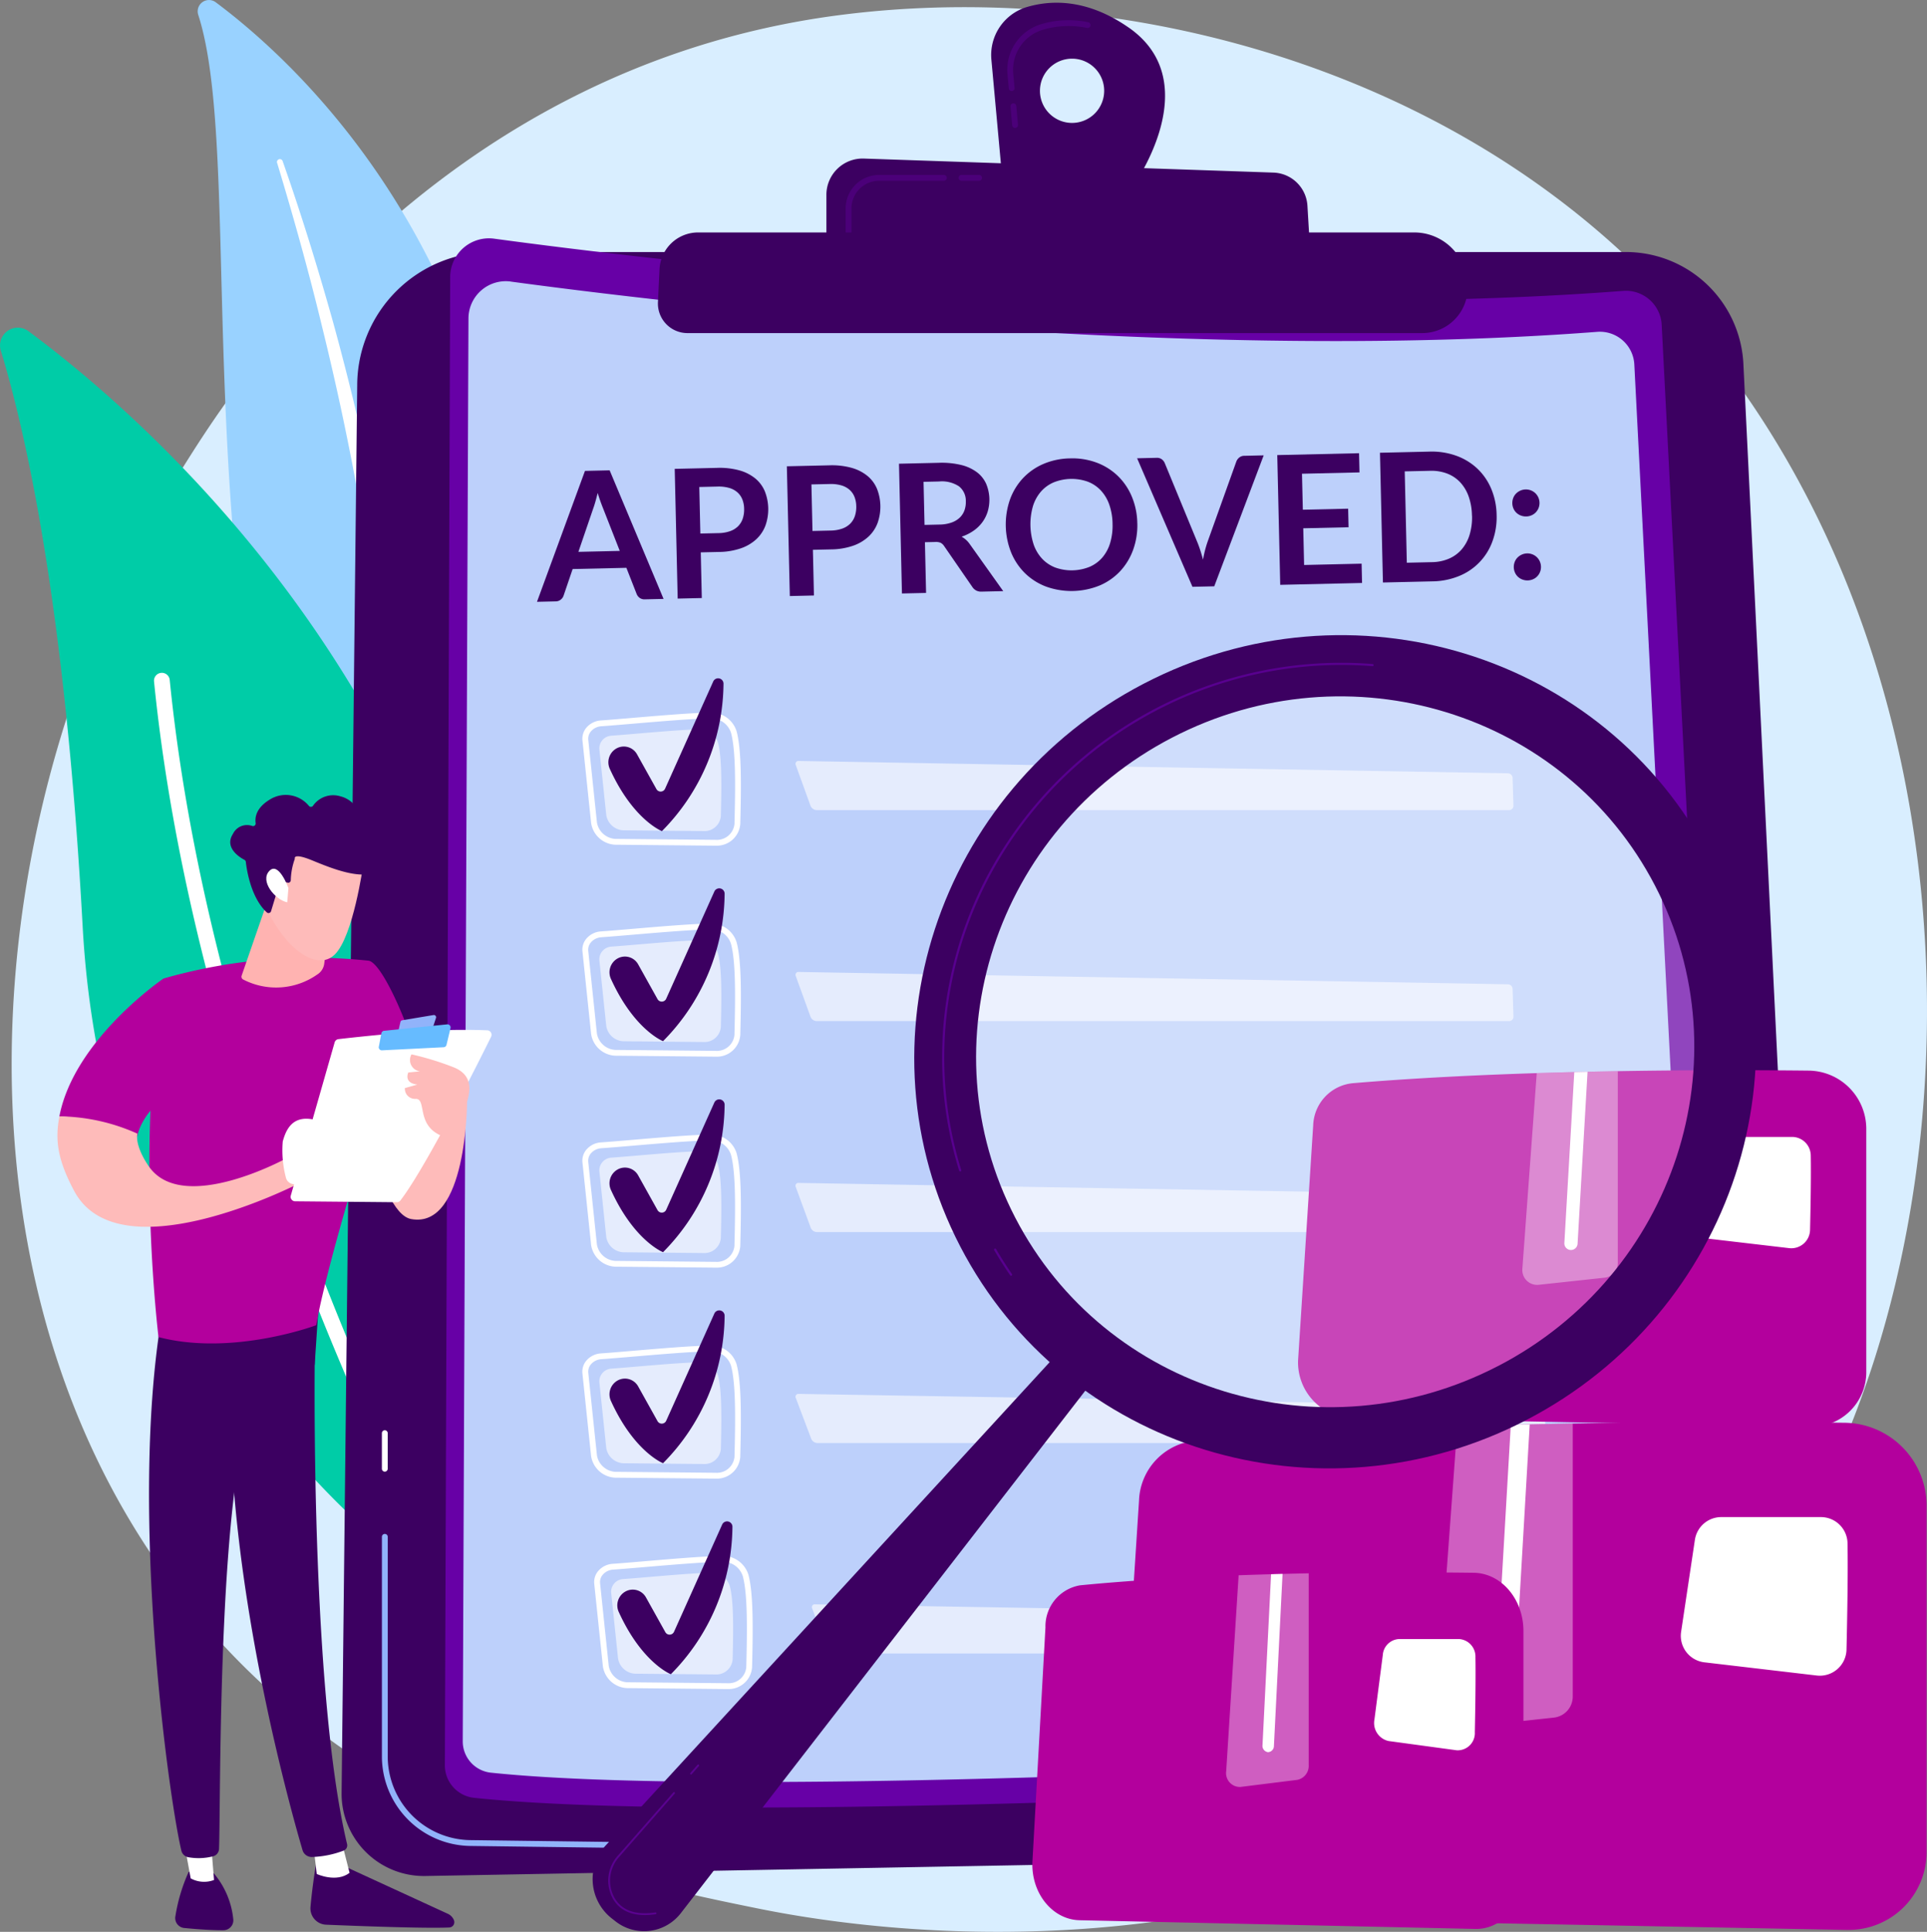 <svg xmlns="http://www.w3.org/2000/svg" width="227.622" height="228.15" viewBox="0 0 227.622 228.15">
  <rect x="0" y="0" width="227.622" height="228.15" fill="#808080" stroke="none"/>
  <g id="Grupo_1013433" data-name="Grupo 1013433" transform="translate(-343 -2087.925)">
    <g id="Group_39_" data-name="Group (39)" transform="translate(342.999 2087.924)">
      <path id="Trazado_116455" data-name="Trazado 116455" d="M204.5,198.085a81.749,81.749,0,0,1-12.514,10.536c-40.825,29.292-89.131,20.754-99.4,18.669-15.161-3.079-44.465-9.03-65.652-33.946C-5.12,155.649-.128,96.262,24.735,57.06c4.547-7.171,28.571-46.97,77.4-53.352,29.55-3.863,63.995,3.928,88.939,24.826C243.43,72.4,239.7,161.021,204.5,198.084Z" transform="translate(-3.099 -1.906)" fill="#d9eeff"/>
      <path id="Trazado_116456" data-name="Trazado 116456" d="M75.944,1.739A1.334,1.334,0,0,1,78.016.271c10.526,7.85,36.418,32,36.036,79.387-.479,59.455,14.169,79.465,30.858,90.789a65.977,65.977,0,0,1-37.187-23.984C69.407,96.818,83.031,23.611,75.944,1.739Z" transform="translate(-52.53 0)" fill="#99d2ff"/>
      <g id="Grupo_81570" data-name="Grupo 81570" transform="translate(32.719 18.785)">
        <path id="Trazado_116457" data-name="Trazado 116457" d="M106.357,61.5c1.932,6.393,3.736,12.821,5.3,19.306q2.4,9.713,4.2,19.552c1.173,6.56,2.224,13.14,2.992,19.755.8,6.612,1.313,13.25,1.805,19.916.53,6.66,1.025,13.373,2.21,20.055a67.718,67.718,0,0,0,6.311,19.38c.785,1.514,1.6,3.02,2.5,4.462.87,1.459,1.805,2.881,2.766,4.286a70.245,70.245,0,0,0,22.215,20.764,1.291,1.291,0,0,0,1.363-2.192l0,0c-1.388-.889-2.764-1.793-4.1-2.755-.673-.471-1.325-.97-1.985-1.457-.641-.511-1.3-1-1.926-1.528a67.939,67.939,0,0,1-7.122-6.754,74.625,74.625,0,0,1-11.177-16.111,64.986,64.986,0,0,1-3.752-9.046,73.723,73.723,0,0,1-2.4-9.538c-1.2-6.48-1.745-13.119-2.323-19.776s-1.221-13.342-2.131-19.991q-.667-4.988-1.515-9.948c-.273-1.655-.578-3.3-.879-4.953q-.477-2.47-.984-4.932-2.057-9.845-4.718-19.542c-1.806-6.451-3.782-12.852-6-19.166a.347.347,0,0,0-.659.215Z" transform="translate(-106.342 -61.054)" fill="#fff"/>
      </g>
      <path id="Trazado_116458" data-name="Trazado 116458" d="M56.214,272.188a3.355,3.355,0,0,1-5.235,1.9c-10.639-7.723-38.744-32.281-41.215-77.6-2.087-38.268-6.855-58.821-9.665-68a2.1,2.1,0,0,1,3.266-2.3c18,13.336,73.228,62.1,52.848,146Z" transform="translate(0 -87.07)" fill="#00cca7"/>
      <g id="Grupo_81571" data-name="Grupo 81571" transform="translate(18.194 79.462)">
        <path id="Trazado_116459" data-name="Trazado 116459" d="M93.947,364.295a.881.881,0,0,1-.149.1.931.931,0,0,1-1.263-.367c-.28-.51-28.093-51.658-33.4-104.737a.93.93,0,1,1,1.852-.186c5.266,52.693,32.9,103.519,33.176,104.027a.929.929,0,0,1-.219,1.161Z" transform="translate(-59.133 -258.268)" fill="#fff"/>
      </g>
      <path id="Trazado_116460" data-name="Trazado 116460" d="M148.764,96.744h134.1a13.893,13.893,0,0,1,13.875,13.187L304.8,274.978a10.245,10.245,0,0,1-10.045,10.764l-153.7,2.793a9.725,9.725,0,0,1-9.9-9.723L133,112.513a15.769,15.769,0,0,1,15.769-15.769Z" transform="translate(-90.805 -66.978)" fill="#3c0061"/>
      <path id="Trazado_116461" data-name="Trazado 116461" d="M174.228,625.871h0l-17.2-.223a10.582,10.582,0,0,1-10.406-10.541V589.141a.344.344,0,1,1,.688,0v25.965a9.892,9.892,0,0,0,9.726,9.853l17.2.222a.344.344,0,0,1,0,.689Z" transform="translate(-101.509 -407.641)" fill="#91b3fa"/>
      <path id="Trazado_116462" data-name="Trazado 116462" d="M146.961,553.883a.344.344,0,0,1-.344-.344v-4.2a.344.344,0,0,1,.688,0v4.2A.344.344,0,0,1,146.961,553.883Z" transform="translate(-101.507 -380.081)" fill="#fff"/>
      <path id="Trazado_116463" data-name="Trazado 116463" d="M176.614,91.526c18.312,2.484,81.285,10.164,133.35,6.167a4.236,4.236,0,0,1,4.561,3.995L323.068,267.6a4.874,4.874,0,0,1-4.58,5.125c-21.9,1.3-112.078,6.305-144.243,2.936a3.862,3.862,0,0,1-3.455-3.822L171.419,96.1A4.581,4.581,0,0,1,176.614,91.526Z" transform="translate(-118.242 -63.337)" fill="#6700a6"/>
      <path id="Trazado_116464" data-name="Trazado 116464" d="M183.328,107.994c17.623,2.389,78.224,9.781,128.328,5.935a4.075,4.075,0,0,1,4.389,3.844L324.2,276.333a4.691,4.691,0,0,1-4.407,4.933c-21.073,1.247-107.857,6.068-138.811,2.825a3.716,3.716,0,0,1-3.325-3.678l.674-168.024a4.409,4.409,0,0,1,5-4.4Z" transform="translate(-122.995 -74.738)" fill="#bdd0fb"/>
      <path id="Trazado_116465" data-name="Trazado 116465" d="M239.359,289.259h-.03l-11.625-.112a3.022,3.022,0,0,1-3.088-2.567l-1.022-9.754a2.019,2.019,0,0,1,.477-1.518,2.454,2.454,0,0,1,1.708-.841c.979-.067,2.356-.184,3.814-.309,3.075-.261,6.9-.587,9.053-.615h.046a3.139,3.139,0,0,1,3.109,2.2c.6,2.227.549,6.457.434,10.964a2.771,2.771,0,0,1-2.876,2.549Zm-.667-15.027h-.037c-2.126.026-5.94.351-9,.612-1.461.124-2.841.242-3.826.309a1.756,1.756,0,0,0-1.228.6,1.335,1.335,0,0,0-.319,1l1.022,9.754a2.338,2.338,0,0,0,2.411,1.95l11.626.112h.023a2.083,2.083,0,0,0,2.188-1.879c.113-4.455.168-8.63-.41-10.767a2.453,2.453,0,0,0-2.445-1.693Z" transform="translate(-154.792 -189.382)" fill="#fff"/>
      <path id="Trazado_116466" data-name="Trazado 116466" d="M231.585,280.722c2.442-.167,7.75-.706,10.268-.737a2.252,2.252,0,0,1,2.253,1.556c.486,1.8.421,5.377.337,8.682a1.934,1.934,0,0,1-2.044,1.769l-9.29-.089a2.147,2.147,0,0,1-2.2-1.8l-.817-7.795a1.508,1.508,0,0,1,1.491-1.582Z" transform="translate(-159.295 -193.841)" fill="#fff" opacity="0.6"/>
      <g id="Grupo_81572" data-name="Grupo 81572" transform="translate(93.969 89.872)" opacity="0.6">
        <path id="Trazado_116467" data-name="Trazado 116467" d="M305.8,292.1a.34.34,0,0,0-.348.487l1.742,4.816a.808.808,0,0,0,.708.5h81.81a.51.51,0,0,0,.512-.528l-.1-3.28a.561.561,0,0,0-.544-.537Z" transform="translate(-305.419 -292.102)" fill="#fff"/>
      </g>
      <path id="Trazado_116468" data-name="Trazado 116468" d="M234.494,268.67a1.785,1.785,0,0,1,2.461.669l2.293,4.11a.573.573,0,0,0,1.023-.045l5.687-12.662a.635.635,0,0,1,1.214.274,25,25,0,0,1-7.274,17.4s-3.41-1.325-6.156-7.356a1.872,1.872,0,0,1,.752-2.389Z" transform="translate(-161.709 -180.259)" fill="#3c0061"/>
      <path id="Trazado_116469" data-name="Trazado 116469" d="M239.36,370.243h-.031l-11.625-.112a3.022,3.022,0,0,1-3.088-2.567l-1.022-9.754a2.019,2.019,0,0,1,.477-1.518,2.45,2.45,0,0,1,1.708-.841c.981-.067,2.362-.185,3.824-.31,3.072-.262,6.894-.587,9.043-.614h.046a3.139,3.139,0,0,1,3.11,2.2c.6,2.227.549,6.456.434,10.964A2.771,2.771,0,0,1,239.36,370.243Zm-13.535-14.1a1.758,1.758,0,0,0-1.228.6,1.333,1.333,0,0,0-.319,1l1.022,9.754a2.338,2.338,0,0,0,2.411,1.95l11.625.112h.024a2.082,2.082,0,0,0,2.187-1.879c.114-4.455.168-8.63-.41-10.767a2.434,2.434,0,0,0-2.482-1.693c-2.124.026-5.933.351-8.994.611-1.465.125-2.849.242-3.836.31Z" transform="translate(-154.792 -245.45)" fill="#fff"/>
      <path id="Trazado_116470" data-name="Trazado 116470" d="M231.585,361.7c2.442-.167,7.75-.706,10.268-.737a2.252,2.252,0,0,1,2.253,1.556c.486,1.8.421,5.377.337,8.682a1.934,1.934,0,0,1-2.044,1.769l-9.29-.089a2.147,2.147,0,0,1-2.2-1.8l-.817-7.795a1.508,1.508,0,0,1,1.491-1.582Z" transform="translate(-159.295 -249.908)" fill="#fff" opacity="0.6"/>
      <g id="Grupo_81573" data-name="Grupo 81573" transform="translate(93.969 114.788)" opacity="0.6">
        <path id="Trazado_116471" data-name="Trazado 116471" d="M305.8,373.085a.34.34,0,0,0-.348.487l1.742,4.816a.809.809,0,0,0,.708.5h81.81a.51.51,0,0,0,.512-.528l-.1-3.28a.561.561,0,0,0-.544-.537Z" transform="translate(-305.419 -373.085)" fill="#fff"/>
      </g>
      <path id="Trazado_116472" data-name="Trazado 116472" d="M234.921,349.3a1.785,1.785,0,0,1,2.461.669l2.292,4.11a.573.573,0,0,0,1.024-.045l5.687-12.662a.635.635,0,0,1,1.214.274,25,25,0,0,1-7.274,17.4s-3.411-1.325-6.156-7.356a1.873,1.873,0,0,1,.752-2.39Z" transform="translate(-162.004 -236.084)" fill="#3c0061"/>
      <path id="Trazado_116473" data-name="Trazado 116473" d="M239.36,451.226h-.031l-11.625-.112a3.022,3.022,0,0,1-3.088-2.566l-1.022-9.754a2.019,2.019,0,0,1,.477-1.518,2.451,2.451,0,0,1,1.708-.841c.981-.067,2.362-.185,3.824-.31,3.072-.262,6.894-.587,9.043-.614h.046a3.14,3.14,0,0,1,3.11,2.2c.6,2.227.549,6.456.434,10.964A2.77,2.77,0,0,1,239.36,451.226Zm-13.535-14.1a1.757,1.757,0,0,0-1.228.6,1.333,1.333,0,0,0-.319,1l1.022,9.754a2.338,2.338,0,0,0,2.411,1.95l11.625.112h.024a2.082,2.082,0,0,0,2.187-1.879c.114-4.454.168-8.63-.41-10.767a2.442,2.442,0,0,0-2.482-1.693c-2.124.026-5.933.351-8.994.611-1.465.125-2.849.242-3.836.31Z" transform="translate(-154.792 -301.516)" fill="#fff"/>
      <path id="Trazado_116474" data-name="Trazado 116474" d="M231.585,442.691c2.442-.167,7.75-.706,10.268-.737a2.252,2.252,0,0,1,2.253,1.556c.486,1.8.421,5.377.337,8.682a1.934,1.934,0,0,1-2.044,1.769l-9.29-.089a2.147,2.147,0,0,1-2.2-1.8l-.817-7.795a1.509,1.509,0,0,1,1.491-1.582Z" transform="translate(-159.295 -305.977)" fill="#fff" opacity="0.6"/>
      <g id="Grupo_81574" data-name="Grupo 81574" transform="translate(93.971 139.704)" opacity="0.6">
        <path id="Trazado_116475" data-name="Trazado 116475" d="M305.8,454.069a.338.338,0,0,0-.346.487l1.768,4.818a.813.813,0,0,0,.711.5H391a.511.511,0,0,0,.512-.528l-.1-3.28a.561.561,0,0,0-.544-.537L305.8,454.069Z" transform="translate(-305.424 -454.069)" fill="#fff"/>
      </g>
      <path id="Trazado_116476" data-name="Trazado 116476" d="M234.921,430.3a1.785,1.785,0,0,1,2.461.669l2.292,4.11a.573.573,0,0,0,1.024-.045l5.687-12.662a.635.635,0,0,1,1.214.274,25,25,0,0,1-7.274,17.4s-3.411-1.325-6.156-7.356a1.873,1.873,0,0,1,.752-2.39Z" transform="translate(-162.004 -292.162)" fill="#3c0061"/>
      <path id="Trazado_116477" data-name="Trazado 116477" d="M239.36,532.209h-.031L227.7,532.1a3.022,3.022,0,0,1-3.088-2.567l-1.022-9.754a2.019,2.019,0,0,1,.477-1.518,2.454,2.454,0,0,1,1.708-.841c.979-.067,2.356-.184,3.814-.309,3.075-.261,6.9-.588,9.054-.615h.046a3.14,3.14,0,0,1,3.109,2.2c.6,2.227.549,6.456.434,10.964a2.77,2.77,0,0,1-2.875,2.549Zm-.668-15.027h-.037c-2.126.026-5.94.351-9,.612-1.461.124-2.841.242-3.825.309a1.756,1.756,0,0,0-1.228.6,1.335,1.335,0,0,0-.319,1l1.022,9.754a2.338,2.338,0,0,0,2.411,1.95l11.626.112h.024a2.082,2.082,0,0,0,2.187-1.879c.113-4.455.168-8.63-.41-10.767a2.453,2.453,0,0,0-2.445-1.693Z" transform="translate(-154.792 -357.583)" fill="#fff"/>
      <path id="Trazado_116478" data-name="Trazado 116478" d="M231.585,523.674c2.442-.167,7.75-.705,10.268-.737a2.252,2.252,0,0,1,2.253,1.557c.486,1.8.421,5.377.337,8.682a1.934,1.934,0,0,1-2.044,1.769l-9.29-.09a2.147,2.147,0,0,1-2.2-1.8l-.817-7.795a1.508,1.508,0,0,1,1.491-1.582Z" transform="translate(-159.295 -362.044)" fill="#fff" opacity="0.6"/>
      <g id="Grupo_81575" data-name="Grupo 81575" transform="translate(93.973 164.62)" opacity="0.6">
        <path id="Trazado_116479" data-name="Trazado 116479" d="M305.807,535.052a.335.335,0,0,0-.342.486l1.822,4.821a.823.823,0,0,0,.715.494h85.535a.511.511,0,0,0,.512-.528l-.1-3.281a.561.561,0,0,0-.544-.537l-87.594-1.455Z" transform="translate(-305.433 -535.052)" fill="#fff"/>
      </g>
      <path id="Trazado_116480" data-name="Trazado 116480" d="M234.921,511.3a1.785,1.785,0,0,1,2.461.669l2.292,4.11a.574.574,0,0,0,1.024-.045l5.687-12.662a.635.635,0,0,1,1.214.274,25,25,0,0,1-7.274,17.4s-3.411-1.325-6.156-7.356a1.873,1.873,0,0,1,.752-2.39Z" transform="translate(-162.004 -348.241)" fill="#3c0061"/>
      <path id="Trazado_116481" data-name="Trazado 116481" d="M243.885,612.988h-.031l-11.625-.112a3.022,3.022,0,0,1-3.088-2.567l-1.022-9.754a2.021,2.021,0,0,1,.478-1.518,2.453,2.453,0,0,1,1.708-.841c.979-.067,2.356-.184,3.814-.309,3.075-.262,6.9-.588,9.054-.615h.046a3.14,3.14,0,0,1,3.109,2.2c.6,2.226.549,6.456.434,10.964a2.771,2.771,0,0,1-2.875,2.549Zm-.668-15.027h-.037c-2.127.026-5.94.351-9,.612-1.461.124-2.841.242-3.825.309a1.755,1.755,0,0,0-1.228.6,1.333,1.333,0,0,0-.319,1l1.022,9.754a2.338,2.338,0,0,0,2.411,1.95l11.625.112h.024a2.083,2.083,0,0,0,2.187-1.879c.113-4.455.168-8.63-.41-10.767a2.454,2.454,0,0,0-2.445-1.693Z" transform="translate(-157.925 -413.509)" fill="#fff"/>
      <path id="Trazado_116482" data-name="Trazado 116482" d="M236.111,604.451c2.442-.167,7.75-.706,10.268-.737a2.25,2.25,0,0,1,2.252,1.556c.486,1.8.421,5.377.338,8.682a1.934,1.934,0,0,1-2.044,1.769l-9.29-.089a2.147,2.147,0,0,1-2.2-1.8l-.817-7.795a1.508,1.508,0,0,1,1.491-1.582Z" transform="translate(-162.428 -417.968)" fill="#fff" opacity="0.6"/>
      <g id="Grupo_81576" data-name="Grupo 81576" transform="translate(95.911 189.473)" opacity="0.6">
        <path id="Trazado_116483" data-name="Trazado 116483" d="M312.1,615.828a.335.335,0,0,0-.342.486l1.818,4.821a.823.823,0,0,0,.715.494h85.391a.511.511,0,0,0,.512-.528l-.1-3.28a.561.561,0,0,0-.544-.537l-87.446-1.455Z" transform="translate(-311.731 -615.828)" fill="#fff"/>
      </g>
      <path id="Trazado_116484" data-name="Trazado 116484" d="M237.921,592.3a1.784,1.784,0,0,1,2.461.669l2.293,4.11a.573.573,0,0,0,1.023-.045l5.687-12.662a.635.635,0,0,1,1.214.274,25,25,0,0,1-7.274,17.4s-3.411-1.325-6.156-7.356a1.873,1.873,0,0,1,.752-2.39Z" transform="translate(-164.081 -404.32)" fill="#3c0061"/>
      <path id="Trazado_116485" data-name="Trazado 116485" d="M221.089,195.725l-2.2.05a.966.966,0,0,1-.614-.171,1.044,1.044,0,0,1-.355-.453l-1.216-3.1-6.348.145-1.073,3.152a1,1,0,0,1-.324.453.936.936,0,0,1-.6.215l-2.215.05,5.669-15.461,2.914-.067,6.37,15.185Zm-10.051-5.559,4.885-.112L213.941,185q-.135-.336-.3-.793t-.325-.994q-.136.544-.268,1.013c-.089.313-.176.588-.262.822l-1.749,5.119Z" transform="translate(-142.713 -124.991)" fill="#3c0061"/>
      <path id="Trazado_116486" data-name="Trazado 116486" d="M262.119,189.571l.123,5.393-2.85.066-.35-15.324,4.991-.114a8.752,8.752,0,0,1,2.668.3,5.123,5.123,0,0,1,1.877.964,3.942,3.942,0,0,1,1.116,1.522,5.765,5.765,0,0,1,.07,4.012,4.229,4.229,0,0,1-1.077,1.62,5.169,5.169,0,0,1-1.831,1.081,8.243,8.243,0,0,1-2.6.43l-2.14.049Zm-.05-2.226,2.14-.049a4.276,4.276,0,0,0,1.363-.227,2.539,2.539,0,0,0,.952-.583,2.309,2.309,0,0,0,.552-.9,3.413,3.413,0,0,0,.164-1.176,3.09,3.09,0,0,0-.216-1.109,2.2,2.2,0,0,0-.592-.835,2.545,2.545,0,0,0-.976-.513,4.505,4.505,0,0,0-1.372-.154l-2.14.049.126,5.5Z" transform="translate(-179.342 -124.334)" fill="#3c0061"/>
      <path id="Trazado_116487" data-name="Trazado 116487" d="M305.172,188.587l.123,5.393-2.85.066-.35-15.324,4.991-.114a8.744,8.744,0,0,1,2.668.3,5.128,5.128,0,0,1,1.877.964,3.944,3.944,0,0,1,1.116,1.522,5.766,5.766,0,0,1,.07,4.012,4.225,4.225,0,0,1-1.077,1.62,5.165,5.165,0,0,1-1.831,1.081,8.234,8.234,0,0,1-2.6.43l-2.14.049Zm-.05-2.226,2.14-.049a4.276,4.276,0,0,0,1.363-.227,2.541,2.541,0,0,0,.952-.583,2.3,2.3,0,0,0,.552-.9,3.41,3.41,0,0,0,.164-1.176,3.09,3.09,0,0,0-.216-1.109,2.2,2.2,0,0,0-.592-.835,2.549,2.549,0,0,0-.976-.513,4.505,4.505,0,0,0-1.372-.154l-2.14.049.126,5.5Z" transform="translate(-209.149 -123.652)" fill="#3c0061"/>
      <path id="Trazado_116488" data-name="Trazado 116488" d="M348.212,187.026l.136,5.988-2.85.065-.35-15.324,4.673-.107a9.8,9.8,0,0,1,2.694.261,5.13,5.13,0,0,1,1.854.864,3.505,3.505,0,0,1,1.081,1.369,4.882,4.882,0,0,1,.18,3.246,4.231,4.231,0,0,1-.629,1.266,4.421,4.421,0,0,1-1.037,1.009,5.54,5.54,0,0,1-1.421.711,2.82,2.82,0,0,1,.952.858l3.966,5.571-2.564.059a1.248,1.248,0,0,1-.634-.134,1.287,1.287,0,0,1-.449-.414l-3.334-4.833a1.127,1.127,0,0,0-.406-.383,1.39,1.39,0,0,0-.644-.1l-1.219.028Zm-.047-2.045,1.78-.041a4.418,4.418,0,0,0,1.4-.233,2.7,2.7,0,0,0,.973-.579,2.24,2.24,0,0,0,.558-.855,2.906,2.906,0,0,0,.166-1.075,2.175,2.175,0,0,0-.809-1.773,3.674,3.674,0,0,0-2.361-.572l-1.823.041.117,5.087Z" transform="translate(-238.956 -122.989)" fill="#3c0061"/>
      <path id="Trazado_116489" data-name="Trazado 116489" d="M401.683,183.6a8.5,8.5,0,0,1-.491,3.134,7.408,7.408,0,0,1-1.522,2.521,7.156,7.156,0,0,1-2.41,1.693,8.849,8.849,0,0,1-6.342.145,7.2,7.2,0,0,1-2.5-1.581,7.35,7.35,0,0,1-1.64-2.449,8.949,8.949,0,0,1-.142-6.242,7.355,7.355,0,0,1,1.527-2.521,7.21,7.21,0,0,1,2.421-1.693,8.3,8.3,0,0,1,3.16-.66,8.19,8.19,0,0,1,3.182.521,7.252,7.252,0,0,1,2.485,1.581,7.331,7.331,0,0,1,1.636,2.444,8.494,8.494,0,0,1,.633,3.107Zm-2.925.067a7.142,7.142,0,0,0-.386-2.255,4.78,4.78,0,0,0-1-1.679,4.138,4.138,0,0,0-1.545-1.036,5.691,5.691,0,0,0-4.043.092,4.17,4.17,0,0,0-1.507,1.105,4.809,4.809,0,0,0-.931,1.723,7.727,7.727,0,0,0,.1,4.525,4.74,4.74,0,0,0,1.009,1.673,4.194,4.194,0,0,0,1.556,1.03,5.7,5.7,0,0,0,4.043-.093,4.157,4.157,0,0,0,1.5-1.1,4.727,4.727,0,0,0,.92-1.717,7.15,7.15,0,0,0,.282-2.27Z" transform="translate(-267.339 -121.811)" fill="#3c0061"/>
      <path id="Trazado_116490" data-name="Trazado 116490" d="M436.56,175.141l2.3-.053a.959.959,0,0,1,.608.166,1.1,1.1,0,0,1,.36.458l3.817,9.264q.191.452.367.994t.339,1.142a13.066,13.066,0,0,1,.555-2.165l3.379-9.429a1.1,1.1,0,0,1,.329-.453.918.918,0,0,1,.6-.215l2.3-.053-5.839,15.465-2.575.058-6.539-15.182Z" transform="translate(-302.243 -121.018)" fill="#3c0061"/>
      <path id="Trazado_116491" data-name="Trazado 116491" d="M500.028,173.966l.052,2.268-6.792.156.1,4.249,5.352-.122.05,2.193-5.352.122.1,4.335,6.793-.156.052,2.279-9.665.221-.35-15.324,9.665-.221Z" transform="translate(-339.493 -120.441)" fill="#3c0061"/>
      <path id="Trazado_116492" data-name="Trazado 116492" d="M543.581,180.825a8.3,8.3,0,0,1-.49,3.107,6.948,6.948,0,0,1-3.935,4.1,8.607,8.607,0,0,1-3.155.634l-5.849.134-.35-15.324,5.849-.134a8.524,8.524,0,0,1,3.181.495,7.16,7.16,0,0,1,2.484,1.523,7.058,7.058,0,0,1,1.634,2.385A8.3,8.3,0,0,1,543.581,180.825Zm-2.914.067a7.053,7.053,0,0,0-.39-2.255,4.806,4.806,0,0,0-1-1.674,4.156,4.156,0,0,0-1.545-1.03,5.228,5.228,0,0,0-2.027-.324l-2.978.068.247,10.788,2.978-.068a5.244,5.244,0,0,0,2.011-.417,4.156,4.156,0,0,0,1.5-1.1,4.8,4.8,0,0,0,.926-1.718,7.023,7.023,0,0,0,.287-2.27Z" transform="translate(-366.796 -120.006)" fill="#3c0061"/>
      <path id="Trazado_116493" data-name="Trazado 116493" d="M580.621,189.51a1.621,1.621,0,0,1,.108-.628,1.5,1.5,0,0,1,.327-.516,1.661,1.661,0,0,1,.506-.351,1.623,1.623,0,0,1,1.777.3,1.611,1.611,0,0,1,.351.5,1.615,1.615,0,0,1,.029,1.256,1.618,1.618,0,0,1-.328.511,1.519,1.519,0,0,1-.5.345,1.628,1.628,0,0,1-.622.136,1.659,1.659,0,0,1-.639-.107,1.6,1.6,0,0,1-.521-.322,1.511,1.511,0,0,1-.351-.5A1.6,1.6,0,0,1,580.621,189.51Zm.173,7.555a1.625,1.625,0,0,1,.108-.628,1.5,1.5,0,0,1,.328-.516,1.657,1.657,0,0,1,.506-.351,1.592,1.592,0,0,1,.633-.142,1.573,1.573,0,0,1,.628.113,1.562,1.562,0,0,1,.867.828,1.615,1.615,0,0,1,.029,1.256,1.622,1.622,0,0,1-.328.511,1.52,1.52,0,0,1-.5.345,1.687,1.687,0,0,1-1.261.029,1.6,1.6,0,0,1-.521-.322,1.507,1.507,0,0,1-.351-.5A1.6,1.6,0,0,1,580.794,197.065Z" transform="translate(-401.98 -130.069)" fill="#3c0061"/>
      <path id="Trazado_116494" data-name="Trazado 116494" d="M396.78,3.978c-4.844-3.37-9.056-3.3-12.021-2.428a5.914,5.914,0,0,0-4.2,6.218l1.278,13.956,15.215,1.35s9.227-12.487-.273-19.1Zm-6.691,11.26a3.794,3.794,0,1,1,3.794-3.793A3.794,3.794,0,0,1,390.089,15.238Z" transform="translate(-263.454 -0.72)" fill="#3c0061"/>
      <path id="Trazado_116495" data-name="Trazado 116495" d="M387.643,20.482a.344.344,0,0,1-.342-.313l-.2-2.222a.344.344,0,0,1,.685-.063l.2,2.222a.343.343,0,0,1-.311.374Zm-.4-4.355a.344.344,0,0,1-.342-.313l-.155-1.688a5.621,5.621,0,0,1,3.985-5.9A11.362,11.362,0,0,1,396.282,8a.344.344,0,0,1-.138.674,10.671,10.671,0,0,0-5.217.214,4.932,4.932,0,0,0-3.5,5.176l.155,1.688a.343.343,0,0,1-.311.374l-.031,0Z" transform="translate(-267.739 -5.372)" fill="#4b0079"/>
      <path id="Trazado_116496" data-name="Trazado 116496" d="M317.278,72.154V65.137a4.281,4.281,0,0,1,4.428-4.279l48.378,1.657a4.165,4.165,0,0,1,4.014,3.913l.4,6.742Z" transform="translate(-219.66 -42.131)" fill="#3c0061"/>
      <path id="Trazado_116497" data-name="Trazado 116497" d="M370.449,67.833h-2.081a.344.344,0,1,1,0-.688h2.081a.344.344,0,1,1,0,.688Z" transform="translate(-254.793 -46.486)" fill="#4b0079"/>
      <path id="Trazado_116498" data-name="Trazado 116498" d="M325.014,74.283a.344.344,0,0,1-.344-.344V71.1a3.959,3.959,0,0,1,3.955-3.955h7.649a.344.344,0,1,1,0,.688h-7.649a3.27,3.27,0,0,0-3.267,3.266v2.839A.344.344,0,0,1,325.014,74.283Z" transform="translate(-224.778 -46.486)" fill="#4b0079"/>
      <path id="Trazado_116499" data-name="Trazado 116499" d="M257.332,89.225l84.6,0a6.253,6.253,0,0,1,6.161,5.186l.072.414a5.37,5.37,0,0,1-5.291,6.285H256.079a3.491,3.491,0,0,1-3.487-3.659l.187-3.885A4.558,4.558,0,0,1,257.332,89.225Z" transform="translate(-174.873 -61.771)" fill="#3c0061"/>
      <path id="Trazado_116500" data-name="Trazado 116500" d="M515.223,605.857a9.193,9.193,0,0,0,9.367-9.19v-40.9a9.8,9.8,0,0,0-9.692-9.8c-16.126-.175-49.386-.185-76.6,2.109a7.368,7.368,0,0,0-6.737,7.081l-2.543,39.542a9.363,9.363,0,0,0,9.179,9.7l77.027,1.464Z" transform="translate(-297.016 -377.938)" fill="#b3009d"/>
      <path id="Trazado_116501" data-name="Trazado 116501" d="M664.995,585.434c.069,3.48-.035,9-.119,12.569a3.151,3.151,0,0,1-3.517,3.055L648.087,599.5a3.151,3.151,0,0,1-2.749-3.6l1.629-10.867a3.151,3.151,0,0,1,3.117-2.684h11.762a3.147,3.147,0,0,1,3.151,3.08Z" transform="translate(-446.761 -403.18)" fill="#fff"/>
      <path id="Trazado_116502" data-name="Trazado 116502" d="M565.448,581.149l-11.071,1.194a2.5,2.5,0,0,1-2.757-2.664l2.42-32.933c4.641-.147,9.218-.255,13.636-.33v32.251a2.5,2.5,0,0,1-2.228,2.481Z" transform="translate(-381.898 -378.299)" fill="#fff" opacity="0.37"/>
      <path id="Trazado_116503" data-name="Trazado 116503" d="M576.827,575.67a1.113,1.113,0,0,1-1.11,1.049.586.586,0,0,1-.065,0,1.113,1.113,0,0,1-1.047-1.176l1.67-28.743c.749-.018,1.491-.036,2.233-.051l-1.68,28.923Z" transform="translate(-397.814 -378.528)" fill="#fff"/>
      <path id="Trazado_116504" data-name="Trazado 116504" d="M688.524,604.041a.372.372,0,0,0,.371-.348l.574-9.053a.371.371,0,0,0-.347-.394.364.364,0,0,0-.394.347l-.574,9.053a.371.371,0,0,0,.348.394h.023Z" transform="translate(-476.428 -411.412)" fill="#fff"/>
      <path id="Trazado_116505" data-name="Trazado 116505" d="M684.681,603.651a.372.372,0,0,0,.372-.359l.3-9.226a.372.372,0,0,0-.359-.384.352.352,0,0,0-.384.359l-.3,9.226a.372.372,0,0,0,.359.384Z" transform="translate(-473.767 -411.022)" fill="#fff"/>
      <path id="Trazado_116506" data-name="Trazado 116506" d="M679.515,603.651a.371.371,0,0,1-.353-.388c.147-3.1.428-9.011.432-9.213a.371.371,0,0,1,.743,0c0,.153-.361,7.727-.434,9.244a.37.37,0,0,1-.37.354h-.018Z" transform="translate(-470.203 -411.024)" fill="#fff"/>
      <path id="Trazado_116507" data-name="Trazado 116507" d="M670.653,603.579a.742.742,0,0,0,.742-.717c.314-8.939.259-9.141.222-9.274a.742.742,0,0,0-1.452.294c.024.537-.142,5.739-.254,8.928a.742.742,0,0,0,.716.768h.026Z" transform="translate(-463.798 -410.579)" fill="#fff"/>
      <path id="Trazado_116508" data-name="Trazado 116508" d="M666.261,604.041a.371.371,0,0,0,.371-.372v-9.053a.372.372,0,1,0-.743,0v9.053A.372.372,0,0,0,666.261,604.041Z" transform="translate(-461.014 -411.413)" fill="#fff"/>
      <path id="Trazado_116509" data-name="Trazado 116509" d="M662.036,603.995a.372.372,0,0,0,.371-.362c.071-3.146.238-8.284.386-8.9a.371.371,0,0,0-.528-.491c-.2.132-.395.258-.6,9.376a.372.372,0,0,0,.362.38h.009Z" transform="translate(-458.089 -411.366)" fill="#fff"/>
      <path id="Trazado_116510" data-name="Trazado 116510" d="M694.179,604.03a.744.744,0,0,0,.741-.7l.495-9.506a.744.744,0,0,0-.7-.78.752.752,0,0,0-.78.7l-.495,9.506a.744.744,0,0,0,.7.78h.039Z" transform="translate(-480.085 -410.577)" fill="#fff"/>
      <path id="Trazado_116511" data-name="Trazado 116511" d="M565.475,446.458V417.735a6.882,6.882,0,0,0-6.806-6.885c-11.325-.123-34.683-.13-53.795,1.481a5.173,5.173,0,0,0-4.731,4.972l-1.786,27.769a6.576,6.576,0,0,0,6.446,6.811l54.094,1.028a6.456,6.456,0,0,0,6.579-6.454Z" transform="translate(-345.024 -284.409)" fill="#b3009d"/>
      <path id="Trazado_116512" data-name="Trazado 116512" d="M664.074,438.575c.048,2.444-.024,6.322-.083,8.827a2.212,2.212,0,0,1-2.471,2.144l-9.32-1.092a2.213,2.213,0,0,1-1.931-2.526l1.144-7.631a2.213,2.213,0,0,1,2.188-1.885h8.26a2.209,2.209,0,0,1,2.212,2.164Z" transform="translate(-450.182 -302.14)" fill="#fff"/>
      <path id="Trazado_116513" data-name="Trazado 116513" d="M594.167,435.565l-7.775.839a1.753,1.753,0,0,1-1.936-1.871l1.7-23.128c3.259-.1,6.474-.179,9.576-.232v22.649a1.752,1.752,0,0,1-1.565,1.743Z" transform="translate(-404.632 -284.667)" fill="#fff" opacity="0.37"/>
      <path id="Trazado_116514" data-name="Trazado 116514" d="M602.155,431.715a.782.782,0,0,1-.78.737.434.434,0,0,1-.046,0,.782.782,0,0,1-.736-.826l1.173-20.185q.788-.02,1.568-.036Z" transform="translate(-415.807 -284.826)" fill="#fff"/>
      <path id="Trazado_116515" data-name="Trazado 116515" d="M680.6,451.64a.261.261,0,0,0,.261-.244l.4-6.358a.26.26,0,0,0-.244-.276.255.255,0,0,0-.276.244l-.4,6.357a.261.261,0,0,0,.244.276h.016Z" transform="translate(-471.02 -307.921)" fill="#fff"/>
      <path id="Trazado_116516" data-name="Trazado 116516" d="M677.9,451.364a.261.261,0,0,0,.261-.252l.211-6.479a.261.261,0,0,0-.252-.27.247.247,0,0,0-.27.252l-.211,6.479a.261.261,0,0,0,.252.27h.009Z" transform="translate(-469.15 -307.645)" fill="#fff"/>
      <path id="Trazado_116517" data-name="Trazado 116517" d="M674.272,451.366a.26.26,0,0,1-.248-.272c.1-2.177.3-6.328.3-6.47a.261.261,0,0,1,.521,0c0,.108-.253,5.427-.3,6.492a.26.26,0,0,1-.26.248Z" transform="translate(-466.645 -307.647)" fill="#fff"/>
      <path id="Trazado_116518" data-name="Trazado 116518" d="M668.052,451.313a.521.521,0,0,0,.52-.5c.22-6.278.182-6.42.156-6.513a.521.521,0,0,0-1.019.207c.017.377-.1,4.03-.178,6.27a.522.522,0,0,0,.5.54h.018Z" transform="translate(-462.151 -307.333)" fill="#fff"/>
      <path id="Trazado_116519" data-name="Trazado 116519" d="M664.964,451.641a.26.26,0,0,0,.261-.261v-6.357a.261.261,0,1,0-.521,0v6.357A.26.26,0,0,0,664.964,451.641Z" transform="translate(-460.193 -307.921)" fill="#fff"/>
      <path id="Trazado_116520" data-name="Trazado 116520" d="M662,451.6a.261.261,0,0,0,.261-.255c.049-2.209.166-5.817.27-6.252a.261.261,0,0,0-.37-.345c-.142.094-.277.181-.422,6.584a.261.261,0,0,0,.255.266H662Z" transform="translate(-458.139 -307.885)" fill="#fff"/>
      <path id="Trazado_116521" data-name="Trazado 116521" d="M684.572,451.631a.522.522,0,0,0,.52-.5l.348-6.676a.521.521,0,0,0-.494-.548.527.527,0,0,0-.548.494l-.347,6.676a.521.521,0,0,0,.494.548h.027Z" transform="translate(-473.587 -307.332)" fill="#fff"/>
      <path id="Trazado_116522" data-name="Trazado 116522" d="M454.354,639.21V610.487c0-3.774-2.621-6.844-5.882-6.885-9.788-.123-29.974-.13-46.491,1.481a4.908,4.908,0,0,0-4.089,4.972l-1.544,27.769c-.115,3.673,2.4,6.741,5.571,6.812l46.75,1.028c3.123.069,5.685-2.841,5.685-6.454Z" transform="translate(-274.4 -417.857)" fill="#b3009d"/>
      <path id="Trazado_116523" data-name="Trazado 116523" d="M539.564,631.324c.042,2.444-.021,6.322-.073,8.827a2.028,2.028,0,0,1-2.135,2.144L529.3,641.2a2.175,2.175,0,0,1-1.669-2.526l.989-7.631a2.025,2.025,0,0,1,1.891-1.885h7.139a2.068,2.068,0,0,1,1.912,2.164Z" transform="translate(-365.28 -435.586)" fill="#fff"/>
      <path id="Trazado_116524" data-name="Trazado 116524" d="M479.151,628.314l-6.719.839a1.635,1.635,0,0,1-1.673-1.871l1.469-23.128c2.816-.1,5.595-.178,8.276-.232v22.65a1.68,1.68,0,0,1-1.352,1.742Z" transform="translate(-325.916 -418.113)" fill="#fff" opacity="0.37"/>
      <path id="Trazado_116525" data-name="Trazado 116525" d="M486.053,624.464a.727.727,0,0,1-.674.737.345.345,0,0,1-.04,0,.749.749,0,0,1-.635-.826l1.013-20.185c.454-.013.905-.025,1.355-.036Z" transform="translate(-335.573 -418.272)" fill="#fff"/>
      <path id="Trazado_116526" data-name="Trazado 116526" d="M553.847,644.389a.242.242,0,0,0,.225-.244l.348-6.357a.25.25,0,0,0-.211-.277.235.235,0,0,0-.239.244l-.348,6.357a.249.249,0,0,0,.211.276Z" transform="translate(-383.288 -441.367)" fill="#fff"/>
      <path id="Trazado_116527" data-name="Trazado 116527" d="M551.517,644.113a.244.244,0,0,0,.225-.252l.183-6.479a.249.249,0,0,0-.218-.27c-.143-.008-.229.108-.233.252l-.183,6.479a.248.248,0,0,0,.218.27Z" transform="translate(-381.675 -441.091)" fill="#fff"/>
      <path id="Trazado_116528" data-name="Trazado 116528" d="M548.378,644.115a.249.249,0,0,1-.214-.272c.09-2.177.26-6.329.262-6.47a.227.227,0,1,1,.45,0c0,.107-.219,5.427-.263,6.492a.242.242,0,0,1-.225.248h-.01Z" transform="translate(-379.509 -441.093)" fill="#fff"/>
      <path id="Trazado_116529" data-name="Trazado 116529" d="M543,644.065a.488.488,0,0,0,.45-.5c.19-6.278.157-6.42.135-6.513a.447.447,0,0,0-.553-.365.526.526,0,0,0-.329.572c.015.378-.086,4.03-.154,6.271a.5.5,0,0,0,.434.54H543Z" transform="translate(-375.623 -440.781)" fill="#fff"/>
      <path id="Trazado_116530" data-name="Trazado 116530" d="M540.335,644.39a.244.244,0,0,0,.225-.261v-6.357a.227.227,0,1,0-.45,0v6.357A.245.245,0,0,0,540.335,644.39Z" transform="translate(-373.933 -441.367)" fill="#fff"/>
      <path id="Trazado_116531" data-name="Trazado 116531" d="M537.772,644.354A.244.244,0,0,0,538,644.1c.043-2.209.144-5.817.234-6.252a.3.3,0,0,0-.008-.27.207.207,0,0,0-.312-.074c-.122.093-.239.181-.364,6.584a.247.247,0,0,0,.22.266h0Z" transform="translate(-372.159 -441.331)" fill="#fff"/>
      <path id="Trazado_116532" data-name="Trazado 116532" d="M557.28,644.38a.486.486,0,0,0,.45-.495l.3-6.676a.5.5,0,0,0-.427-.548.486.486,0,0,0-.474.494l-.3,6.676a.5.5,0,0,0,.427.548h.023Z" transform="translate(-385.509 -440.778)" fill="#fff"/>
      <path id="Trazado_116533" data-name="Trazado 116533" d="M284.511,512.262l-55.426,60.326a5.894,5.894,0,0,0,.7,8.625l.443.348a5.48,5.48,0,0,0,7.715-.957l50.422-65.12Z" transform="translate(-157.526 -354.653)" fill="#3c0061"/>
      <path id="Trazado_116534" data-name="Trazado 116534" d="M432.36,343.258c21.983-11.41,30.722-38.159,19.518-59.746s-38.108-29.837-60.091-18.427-30.722,38.159-19.518,59.746S410.377,354.668,432.36,343.258Z" transform="translate(-254.353 -179.972)" fill="#fff" opacity="0.27"/>
      <path id="Trazado_116535" data-name="Trazado 116535" d="M378.157,249.509c-24.463,12.693-34.19,42.457-21.725,66.479s42.4,33.2,66.863,20.511,34.189-42.457,21.725-66.479S402.62,236.815,378.157,249.509Zm41.823,80.6c-20.87,10.828-46.407,3-57.041-17.5S360.6,266.727,381.471,255.9s46.408-3,57.041,17.5,2.336,45.884-18.534,56.714Z" transform="translate(-243.009 -168.789)" fill="#3c0061"/>
      <path id="Trazado_116536" data-name="Trazado 116536" d="M369.858,326.781a.128.128,0,0,1-.123-.054c-.663-.957-1.3-1.953-1.885-2.962a.128.128,0,1,1,.221-.128c.585,1,1.215,1.994,1.875,2.945a.128.128,0,0,1-.087.2Zm-6.008-12.319a.128.128,0,0,1-.14-.089A44.921,44.921,0,0,1,361.865,305a45.888,45.888,0,0,1,5.487-26.043,47.344,47.344,0,0,1,45.2-24.423.128.128,0,0,1-.022.255,47.088,47.088,0,0,0-44.956,24.292,45.638,45.638,0,0,0-5.457,25.9,44.681,44.681,0,0,0,1.835,9.321.128.128,0,0,1-.084.16.091.091,0,0,1-.021,0Z" transform="translate(-250.408 -176.113)" fill="#58008f"/>
      <path id="Trazado_116537" data-name="Trazado 116537" d="M239.032,702.342c-2.408.336-4.086-.287-4.985-1.852a4.4,4.4,0,0,1,.6-5.089l6.544-7.456a.108.108,0,0,1,.163.143l-6.544,7.456a4.188,4.188,0,0,0-.574,4.838c.861,1.5,2.481,2.083,4.843,1.734a.109.109,0,0,1,.03.215l-.076.011Z" transform="translate(-161.654 -476.259)" fill="#5a0290"/>
      <path id="Trazado_116538" data-name="Trazado 116538" d="M265.092,678.482a.108.108,0,0,1-.1-.179l.848-.966a.108.108,0,1,1,.163.143l-.848.966a.1.1,0,0,1-.066.036Z" transform="translate(-183.446 -468.914)" fill="#5a0290"/>
      <path id="Trazado_116539" data-name="Trazado 116539" d="M149.981,400.4s0,15.074-6.608,13.845c-4.038-.751-6.429-16.989-6.429-16.989s4.178-9.305,4.644-6.259C144.979,413.14,147.505,396.194,149.981,400.4Z" transform="translate(-94.81 -270.275)" fill="#febbba"/>
      <path id="Trazado_116540" data-name="Trazado 116540" d="M119.936,713.742s-.5,2.825-.744,5.621a1.927,1.927,0,0,0,1.844,2.088c3.724.155,11.69.457,14.549.329a.627.627,0,0,0,.552-.859,1.4,1.4,0,0,0-.718-.756l-13.158-6.047Z" transform="translate(-82.515 -494.144)" fill="#3c0061"/>
      <path id="Trazado_116541" data-name="Trazado 116541" d="M120.3,707.175l.4,3.379s2.305,1.073,3.878-.135l-.955-3.765-3.325.522Z" transform="translate(-83.285 -489.237)" fill="#fff"/>
      <path id="Trazado_116542" data-name="Trazado 116542" d="M97.768,501.867c-.173.882-.929,44.034,3.683,63.372a.657.657,0,0,1-.385.764,11.445,11.445,0,0,1-3.756.764,1.129,1.129,0,0,1-1.121-.812c-1.319-4.487-7.637-26.966-8.461-48.441-.921-24,0-.817,0-.817l.54-14.833,9.5,0Z" transform="translate(-60.453 -347.455)" fill="#3c0061"/>
      <path id="Trazado_116543" data-name="Trazado 116543" d="M68.859,718.53a20.343,20.343,0,0,0-1.564,5.216,1.175,1.175,0,0,0,1.034,1.407c1.229.121,3.122.276,4.639.266a1.171,1.171,0,0,0,1.16-1.307,9.883,9.883,0,0,0-2.308-5.422l-2.963-.161Z" transform="translate(-46.573 -497.458)" fill="#3c0061"/>
      <path id="Trazado_116544" data-name="Trazado 116544" d="M70.165,703.959l.937,5.11a3.3,3.3,0,0,0,2.758.19l-.447-5.5Z" transform="translate(-48.577 -487.233)" fill="#fff"/>
      <path id="Trazado_116545" data-name="Trazado 116545" d="M58.671,500.8c-3.773,22.768.818,56.272,2.366,62.83a1.024,1.024,0,0,0,.826.777,6.871,6.871,0,0,0,2.95-.117.938.938,0,0,0,.673-.863c.208-5.3-.166-37.848,3.349-50.711a2.918,2.918,0,0,1,1.127-1.612l6.823-4.85.523-7.84L58.67,500.8Z" transform="translate(-39.613 -345.067)" fill="#3c0061"/>
      <path id="Trazado_116546" data-name="Trazado 116546" d="M83.224,368.031a63.729,63.729,0,0,0-24.2,2.109c-3.37,19.663-.589,42.344-.589,42.344,8.753,2.295,18.626-1.4,18.626-1.4,1.454-8.219,7.516-27.2,7.516-27.2,2.762-.343,5.354,1.052,4.758-2.782S84.959,368.2,83.224,368.031Z" transform="translate(-39.712 -254.575)" fill="#b3009d"/>
      <path id="Trazado_116547" data-name="Trazado 116547" d="M39.447,386.557,35.111,375.61s-10.56,7.175-12.3,16.272a24.985,24.985,0,0,1,9.18,2.46C32.775,390.047,39.447,386.557,39.447,386.557Z" transform="translate(-15.795 -260.045)" fill="#b3009d"/>
      <path id="Trazado_116548" data-name="Trazado 116548" d="M49.07,433.474s-12.2,6.682-16.2.961c-.831-1.188-1.578-2.765-1.373-3.891A23.06,23.06,0,0,0,22.29,428.5c-.524,2.743-.256,5.072,1.747,8.82,5.356,10.024,26.6-.921,26.6-.921Z" transform="translate(-15.27 -296.661)" fill="#febbba"/>
      <path id="Trazado_116549" data-name="Trazado 116549" d="M111.6,414.833l5.182-18.1a.527.527,0,0,1,.446-.38c.939-.109,3.659-.417,6.8-.683a77.279,77.279,0,0,1,10.8-.359.529.529,0,0,1,.433.762c-1.493,3.021-7.635,15.308-10.71,19.333a.53.53,0,0,1-.427.209l-12.023-.112A.529.529,0,0,1,111.6,414.833Z" transform="translate(-77.251 -273.631)" fill="#fff"/>
      <path id="Trazado_116550" data-name="Trazado 116550" d="M153.417,390.237l3.689-.615a.265.265,0,0,1,.3.344l-.365,1.107a.265.265,0,0,1-.217.18l-3.55.474a.265.265,0,0,1-.293-.323l.226-.966A.265.265,0,0,1,153.417,390.237Z" transform="translate(-105.905 -269.744)" fill="#91b3fa"/>
      <path id="Trazado_116551" data-name="Trazado 116551" d="M145.428,395.849l.3-1.583a.366.366,0,0,1,.323-.3l7.451-.756a.366.366,0,0,1,.393.449l-.474,1.972a.365.365,0,0,1-.338.28l-7.282.366a.366.366,0,0,1-.378-.434Z" transform="translate(-100.678 -272.232)" fill="#6bf"/>
      <path id="Trazado_116552" data-name="Trazado 116552" d="M109.818,437.164a1.029,1.029,0,0,1-1.094-.825,12.606,12.606,0,0,1-.361-4.223c.363-1.315,1.068-3.006,3.416-2.63a34.3,34.3,0,0,1,5.118,1.365,1.344,1.344,0,0,1-1.924,1.16l1.107.856s-.158,1.372-1.665.639l1.029,1.136a1.2,1.2,0,0,1-1.756.4c-.991-.645-1.521,1.89-3.869,2.118Z" transform="translate(-74.963 -297.309)" fill="#fff"/>
      <path id="Trazado_116553" data-name="Trazado 116553" d="M159.677,414.292s2.733-2.662,3.123-3.969.692-3.114-1.5-4.043a34.339,34.339,0,0,0-5.061-1.562,1.344,1.344,0,0,0,1.014,2.005l-1.393.137s-.595,1.246,1.072,1.426l-1.475.415a1.2,1.2,0,0,0,1.273,1.275c1.324-.023.042,3.022,2.944,4.315Z" transform="translate(-107.63 -280.198)" fill="#febbba"/>
      <path id="Trazado_116554" data-name="Trazado 116554" d="M96.336,340.692l-3.6,10.4a.376.376,0,0,0,.17.452,8.457,8.457,0,0,0,8.771-.59,1.763,1.763,0,0,0,.813-1.261l1.165-9H96.336Z" transform="translate(-64.191 -235.87)" fill="#ffb3b1"/>
      <path id="Trazado_116555" data-name="Trazado 116555" d="M113.789,325.184s-1.163,8.339-3.335,10.475-6.011-.911-8.042-5.394l2.29-8.255Z" transform="translate(-70.903 -222.936)" fill="#febbba"/>
      <path id="Trazado_116556" data-name="Trazado 116556" d="M95.181,315.444a.307.307,0,0,0,.372-.285,7.985,7.985,0,0,1,.479-2.534s-.309-.785,2.084.2,5.982,2.433,7.877,1.161c1.848-1.241,3.294-6.682-1.774-5.183a.306.306,0,0,1-.4-.282,3.161,3.161,0,0,0-2.384-3.271,2.9,2.9,0,0,0-3.25,1.1.305.305,0,0,1-.476.041,3.533,3.533,0,0,0-4.471-.862c-1.768,1.005-1.939,2.175-1.836,2.883a.306.306,0,0,1-.4.334,1.839,1.839,0,0,0-2.282.938c-1.053,1.637.808,2.773,1.36,3.064a.305.305,0,0,1,.164.238c.085.787.559,4.207,2.478,5.968a.309.309,0,0,0,.5-.141l1-3.292a.309.309,0,0,1,.359-.212l.594.127Z" transform="translate(-61.204 -211.198)" fill="#3c0061"/>
      <path id="Trazado_116557" data-name="Trazado 116557" d="M104.846,335.755s-1.146-3.213-2.265-2.017.67,3.392,2.125,3.7l.142-1.68Z" transform="translate(-70.776 -230.871)" fill="#fff"/>
    </g>
  </g>
</svg>
